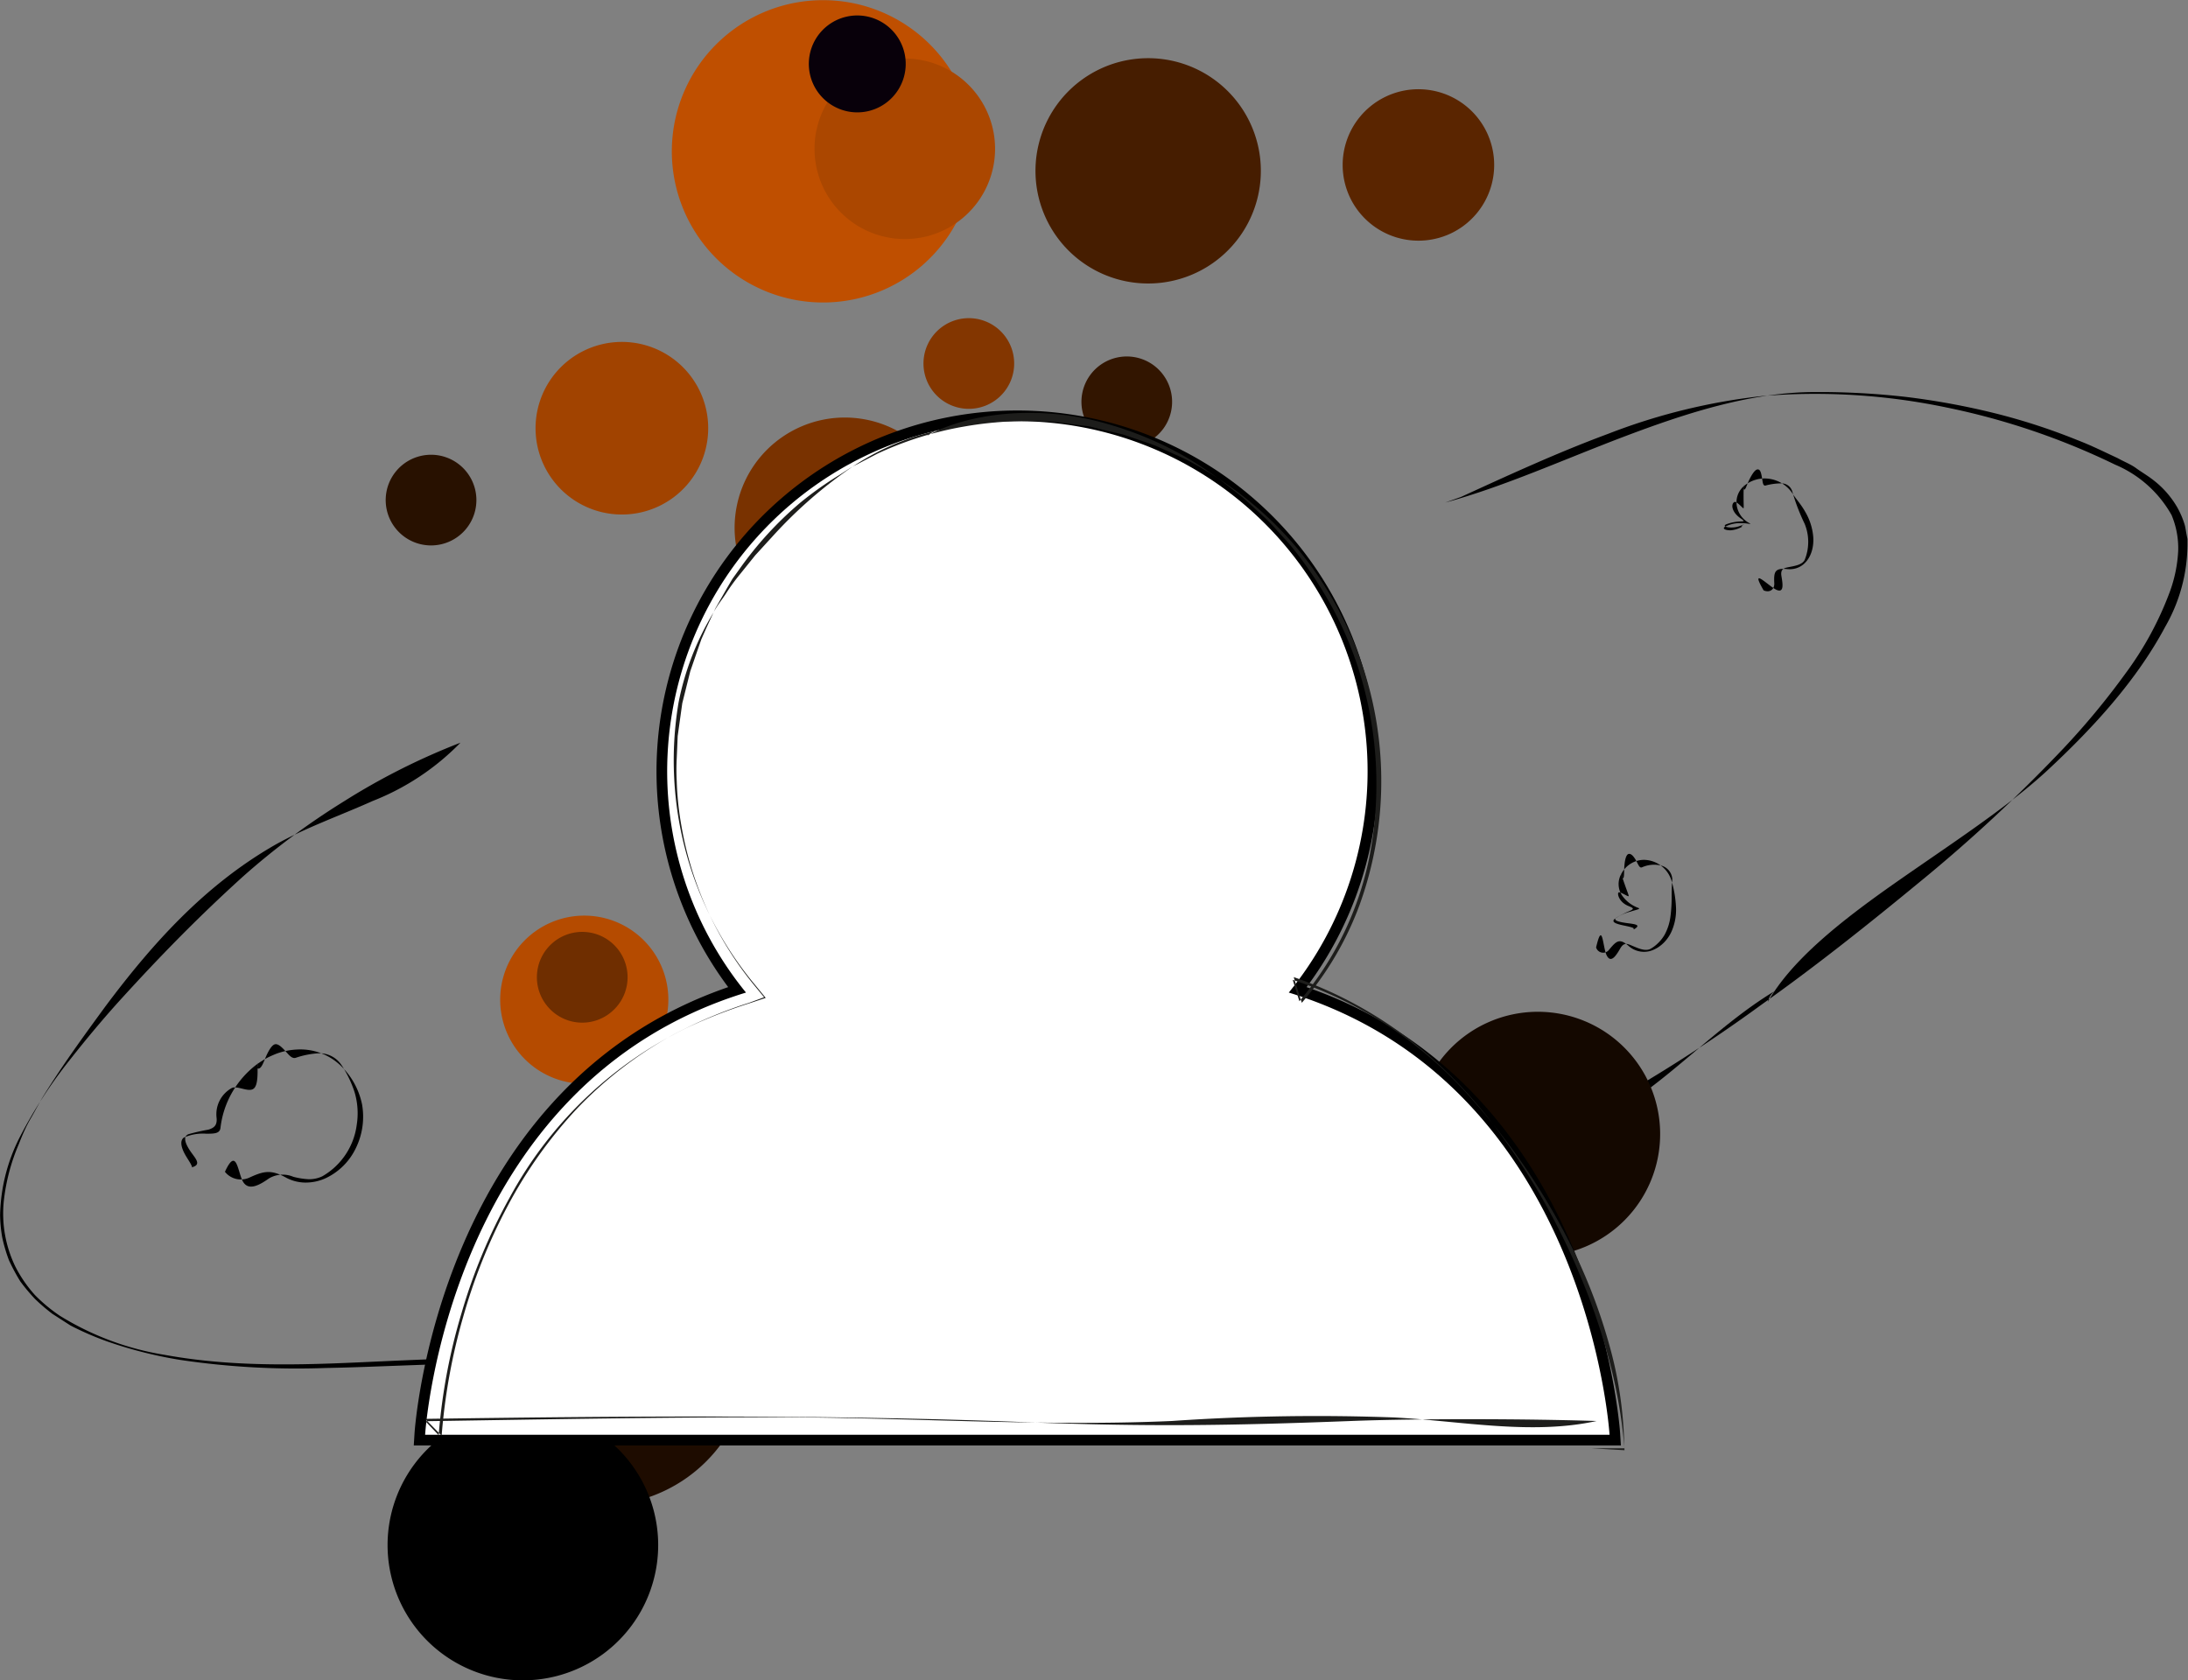<svg xmlns="http://www.w3.org/2000/svg" viewBox="0 0 205.05 157.51"><rect x="0" y="0" width="205.05" height="157.51" fill="#808080" stroke="none"/><defs><style>.cls-1{fill:#bf4f00;}.cls-2{fill:#b54b00;}.cls-3{fill:#ab4700;}.cls-4{fill:#a14300;}.cls-5{fill:#973f00;}.cls-6{fill:#8d3a00;}.cls-7{fill:#833600;}.cls-8{fill:#793200;}.cls-9{fill:#6f2e00;}.cls-10{fill:#652a00;}.cls-11{fill:#5a2500;}.cls-12{fill:#502100;}.cls-13{fill:#461d00;}.cls-14{fill:#3c1900;}.cls-15{fill:#321500;}.cls-16{fill:#281100;}.cls-17{fill:#1e0c00;}.cls-18{fill:#140800;}.cls-19{fill:#08000a;}.cls-20,.cls-21{fill:#fff;}.cls-20{stroke:#000;stroke-miterlimit:10;stroke-width:2px;}.cls-22{fill:#1d1d1b;}</style></defs><g id="Camada_2" data-name="Camada 2"><g id="planeta"><path d="M136.92,46.58c4.37-2,9-4.14,13.75-5.9a57,57,0,0,1,14.52-3.56,60.26,60.26,0,0,1,17.3,1.09,66.55,66.55,0,0,1,15.72,5.34,10.93,10.93,0,0,1,5.3,4.73,8,8,0,0,1,.62,3.37,13,13,0,0,1-.79,3.84,30.87,30.87,0,0,1-4.15,7.64,70.81,70.81,0,0,1-5.79,7,144.52,144.52,0,0,1-13.55,12.59c-4.78,3.94-9.64,7.81-14.71,11.41a145.39,145.39,0,0,1-32.75,18,180,180,0,0,1-17.93,5.54q-9.08,2.36-18.31,4a412.5,412.5,0,0,1-52.4,6.11l-6.59.24c-2.17.08-4.37.17-6.6.21a74.15,74.15,0,0,1-13.63-.75,40.08,40.08,0,0,1-6.86-1.73,28.09,28.09,0,0,1-3.46-1.5l-1.71-1.1a18.44,18.44,0,0,1-1.6-1.37,17.42,17.42,0,0,1-1.4-1.67,18.61,18.61,0,0,1-1.07-2A15.29,15.29,0,0,1,.21,116a13,13,0,0,1-.2-2.12,16.75,16.75,0,0,1,1.86-7.32,44.08,44.08,0,0,1,4.69-7.23c1.63-2.07,3.25-4,4.91-5.82,3.35-3.67,6.8-7.26,11.26-11.31a68.56,68.56,0,0,1,9.53-7.1,63.07,63.07,0,0,1,10.89-5.48,23.39,23.39,0,0,1-8.22,5.46c-3,1.35-6.29,2.5-9.16,4.12C19.14,83,14.23,88.52,9.89,94.32,7.93,97,6,99.64,4.17,102.57c-.45.72-.84,1.5-1.28,2.25s-.79,1.56-1.12,2.41a18.64,18.64,0,0,0-1.42,5.41,11.41,11.41,0,0,0,1.1,6.11,12.4,12.4,0,0,0,1.82,2.64,15.09,15.09,0,0,0,2.33,1.94A26.69,26.69,0,0,0,15.43,127c7,1.28,14,.9,20.7.59,3.34-.15,6.8-.27,10.23-.48s6.89-.44,10.34-.72c13.8-1.14,27.61-3,41.21-5a122.92,122.92,0,0,0,17.92-4.13c5.68-1.77,11.22-3.73,16.89-6,3-1.28,6-2.1,9-3.06a48.1,48.1,0,0,0,8.8-3.52c5.57-3,10.09-8.32,15.76-11.76a1.87,1.87,0,0,0-.61,1c2.24-3.93,6.81-7.56,11.9-11.13s10.54-7.08,14.34-10.61c4.19-3.9,8.29-8.34,11-13.42A15.58,15.58,0,0,0,205,51c0-.16,0-.32,0-.47l-.09-.46c-.06-.29-.09-.6-.17-.88a8.06,8.06,0,0,0-.69-1.62,8.73,8.73,0,0,0-2.29-2.6c-.5-.39-1.07-.72-1.58-1.09s-1.16-.62-1.73-.94c-1.25-.58-2.47-1.19-3.75-1.68a58,58,0,0,0-7.82-2.54,69.06,69.06,0,0,0-8.23-1.51,71.42,71.42,0,0,0-8.58-.46c-6,0-12.12,2-17.85,4.17s-11.31,4.71-16.78,6.19"/><path d="M163.28,49.36a2.52,2.52,0,0,1-1.09.35c-.44,0-.79-.12-.57-.31a3,3,0,0,1,1.6-.36c.6,0,1,.16.73,0a2.26,2.26,0,0,1-1.16-1.5,2,2,0,0,1,.67-2,3,3,0,0,1,2.4-.65A3.14,3.14,0,0,1,168,46.28c.34.53.79,1,1.18,1.7a5.51,5.51,0,0,1,.75,2.36c.12,1.66-.82,3.19-2.49,3-1.12-.1-1.22.27-1.16,1.37,0,.58-.45.87-1,.63-1.35-2.32.44-.41,1.19-.06s.6-.56.48-1.27.27-.77.78-.87,1.16-.21,1.39-.64a4.46,4.46,0,0,0,0-3.41,18.9,18.9,0,0,1-1.15-3,1.05,1.05,0,0,0-1.06-.78,5.75,5.75,0,0,0-1.48.21c-.23,0-.23-.32-.3-.71S165,44,164.73,44s-.58.53-.81,1-.35,1-.5.87c0-.06,0-.24,0-.53-.07,2.08.07,2.41-.08,2.28s-.63-.66-.8-.56c-.34.18-.27.93.56,1.51.44.31.36.29,0,.31a4.14,4.14,0,0,0-1.33.27c-.46.22.36.39,1,.24s1.1-.54.41-.07"/><path d="M153.09,87c-.45-.25-2.24-.33-1.82-.82a4.25,4.25,0,0,1,1.54-.73c.57-.19,1-.24.71-.35A3.21,3.21,0,0,1,152,83.92a1.93,1.93,0,0,1-.06-2,2.4,2.4,0,0,1,2.15-1.32,2.75,2.75,0,0,1,2.57,2,10.35,10.35,0,0,1,.4,2.32,5,5,0,0,1-.41,2.39,3.49,3.49,0,0,1-.74,1.07,3.32,3.32,0,0,1-.55.44,3.6,3.6,0,0,1-.52.26,2.17,2.17,0,0,1-2.18-.38c-.87-.77-1.15-.54-1.86.32a.69.69,0,0,1-1.22-.21c.61-2.62.61,0,1,.76s.88,0,1.26-.66.72-.42,1.23-.21,1.14.49,1.61.24a3.23,3.23,0,0,0,.7-.53,3.54,3.54,0,0,0,.62-.79,4.84,4.84,0,0,0,.55-1.73,13.76,13.76,0,0,0,.11-1.67c0-.55,0-1.1.06-1.81a1.4,1.4,0,0,0-1.16-1.3,2.78,2.78,0,0,0-1.68.19c-.23.1-.34-.25-.54-.61s-.46-.71-.72-.64-.37.7-.4,1.27,0,1.06-.15,1a4,4,0,0,0-.17-.5c.64,2,.86,2.25.66,2.18s-.78-.45-.89-.33.05.92,1,1.28c.5.2.41.26.1.42a10.14,10.14,0,0,0-1.28.64c-.42.29.38.44,1.07.53s1.29.16.55.58"/><path d="M18,109.39c-.11-.37-.53-.88-.78-1.41s-.35-1.07,0-1.34a4.32,4.32,0,0,1,2.09-.37c.74,0,1.28,0,1.35-.53a8.72,8.72,0,0,1,3.45-6c.26-.18.54-.36.82-.52s.59-.29.9-.42a6.34,6.34,0,0,1,2-.42,5.46,5.46,0,0,1,4.23,1.64,7,7,0,0,1,1.87,3.5,6.69,6.69,0,0,1-.61,4.16,5.92,5.92,0,0,1-2.82,2.77,4.49,4.49,0,0,1-1.93.4,3.88,3.88,0,0,1-1.74-.45c-1.42-.79-2.11-.64-3.49,0a1.91,1.91,0,0,1-2.26-.56c1.14-2.48,1.19.19,1.74,1s1.58.19,2.39-.38a2.53,2.53,0,0,1,2.28-.15,7.13,7.13,0,0,0,1.32.22,2.81,2.81,0,0,0,1.4-.27,6.53,6.53,0,0,0,3.22-4.81,6.93,6.93,0,0,0-.2-3.07A10.35,10.35,0,0,0,32,99.83a2.48,2.48,0,0,0-2.13-1.1,8.11,8.11,0,0,0-2.17.43c-.35.09-.61-.26-.94-.62s-.69-.73-1-.65-.64.69-.88,1.26-.43,1.12-.76,1a1.72,1.72,0,0,0,0-.54c.1,2.11-.17,2.52-.69,2.55s-1.3-.38-1.71-.17a2.81,2.81,0,0,0-1.42,2.82c.06.7-.26.92-.77,1.08a18.25,18.25,0,0,0-1.85.42c-.65.23-.21,1.09.26,1.74s.93,1.15,0,1.38"/><path class="cls-1" d="M71.94,1a14.17,14.17,0,1,1-8,18.36A14.17,14.17,0,0,1,71.94,1Z"/><path class="cls-2" d="M62.12,96.51a7.88,7.88,0,1,1-4.57-10.17A7.88,7.88,0,0,1,62.12,96.51Z"/><path class="cls-3" d="M79.09,7.7a8.46,8.46,0,1,1-.5,12A8.46,8.46,0,0,1,79.09,7.7Z"/><path class="cls-4" d="M61.87,47.39a8.09,8.09,0,1,1,3.66-10.84A8.09,8.09,0,0,1,61.87,47.39Z"/><path class="cls-5" d="M115,64.92a4.25,4.25,0,1,1-5,3.39A4.25,4.25,0,0,1,115,64.92Z"/><path class="cls-6" d="M103.78,82A5.13,5.13,0,1,1,101.71,75,5.13,5.13,0,0,1,103.78,82Z"/><path class="cls-7" d="M92.63,30.24a4.25,4.25,0,1,1-5.67,2A4.25,4.25,0,0,1,92.63,30.24Z"/><path class="cls-8" d="M85,58a10.33,10.33,0,1,1,2.71-14.35A10.34,10.34,0,0,1,85,58Z"/><path class="cls-9" d="M51.41,94.45a4.25,4.25,0,1,1,6,.31A4.23,4.23,0,0,1,51.41,94.45Z"/><path class="cls-10" d="M86.08,81.35A6,6,0,1,1,94.44,80,6,6,0,0,1,86.08,81.35Z"/><path class="cls-11" d="M126.64,18.76a7.1,7.1,0,1,1,9.57,3A7.11,7.11,0,0,1,126.64,18.76Z"/><path class="cls-12" d="M67.58,94.07a4.25,4.25,0,1,1-3.15,5.12A4.25,4.25,0,0,1,67.58,94.07Z"/><path class="cls-13" d="M102.1,7a10.56,10.56,0,1,1-3.51,14.52A10.56,10.56,0,0,1,102.1,7Z"/><path class="cls-14" d="M124.22,111a7.42,7.42,0,1,1-10.41,1.34A7.43,7.43,0,0,1,124.22,111Z"/><path class="cls-15" d="M109.06,40.13a4.25,4.25,0,1,1-1-5.93A4.26,4.26,0,0,1,109.06,40.13Z"/><path class="cls-16" d="M40.64,51.12a4.25,4.25,0,1,1,4-4.47A4.25,4.25,0,0,1,40.64,51.12Z"/><path class="cls-17" d="M64.21,115.46a14.06,14.06,0,1,1-19.56,3.63A14.06,14.06,0,0,1,64.21,115.46Z"/><path class="cls-18" d="M148.4,95.67A11.46,11.46,0,1,1,133.5,102,11.46,11.46,0,0,1,148.4,95.67Z"/><path class="cls-19" d="M78,9.88a4.54,4.54,0,1,1,6.23-1.55A4.53,4.53,0,0,1,78,9.88Z"/><path d="M61.32,141.82A12.68,12.68,0,1,1,46,132.51,12.68,12.68,0,0,1,61.32,141.82Z"/></g><g id="Camada_1-2" data-name="Camada 1"><path class="cls-20" d="M149.16,134.49h1.68s-2-32.84-30.06-41.45a32.82,32.82,0,1,0-50.87,0c-28.08,8.61-30.07,41.45-30.07,41.45H149.6"/><path class="cls-21" d="M149.16,134.49h1.68s-2-32.84-30.06-41.45a32.82,32.82,0,1,0-50.87,0c-28.08,8.61-30.07,41.45-30.07,41.45H149.6"/><path class="cls-22" d="M150.76,135.76h.08l1.4,0-.13-1.32a46.42,46.42,0,0,0-1.44-7.41,59.46,59.46,0,0,0-2.46-7.17,64.56,64.56,0,0,0-7.2-13,44.19,44.19,0,0,0-8.61-9.19,38.61,38.61,0,0,0-11.16-6.08L122,94a29.74,29.74,0,0,0,5.4-9.14,34.14,34.14,0,0,0-5.88-33.52,33.42,33.42,0,0,0-6.46-5.89,35.64,35.64,0,0,0-3.72-2.28c-.65-.33-1.32-.61-2-.92l-1-.45c-.33-.14-.68-.24-1-.36l-2.06-.7c-.7-.18-1.41-.33-2.11-.5l-1-.25c-.36-.07-.72-.09-1.08-.15l-2.14-.27a34.2,34.2,0,0,0-8.58.41,32.05,32.05,0,0,0-8.15,2.55l-1.91,1c-.64.3-1.21.74-1.82,1.1A32.44,32.44,0,0,0,75,47.12a33.12,33.12,0,0,0-5.71,6.24l-.62.86c-.19.3-.36.61-.54.91L67.06,57l-.89,1.92-.44,1-.35,1-.69,2-.5,2-.25,1-.14,1L63.51,69l-.09,2.1a20.82,20.82,0,0,0,0,2.09,29,29,0,0,0,.43,4.17,32.11,32.11,0,0,0,6.84,15l.92,1.12L70.2,94a43,43,0,0,0-7.26,3.07,37.06,37.06,0,0,0-8.82,6.8A42.62,42.62,0,0,0,47.6,113a53.08,53.08,0,0,0-4.21,10.5,55.61,55.61,0,0,0-2,11.08L39.84,133c18.91-.27,37.82-.41,56.3.31,11.37.44,19,.33,30.49-.11,6.16-.24,16.5-.21,23,0-6.11,1.34-12.69,0-18.93-.33a198,198,0,0,0-20.89.33c-12.4.55-25.61-.38-37.65-.35-10.53,0-21.34.2-32.29.37l1.24,1.31a54.65,54.65,0,0,1,2.15-11.47,52.59,52.59,0,0,1,4.54-10.87,37.46,37.46,0,0,1,16.68-15.9,47,47,0,0,1,5.77-2.25l1.51-.5-1-1.22a32.85,32.85,0,0,1-7.17-26.46,25.85,25.85,0,0,1,3.27-8.43c.33-.66.82-1.23,1.21-1.85a19.08,19.08,0,0,1,1.31-1.79l1.4-1.74c.51-.55,1-1.1,1.53-1.67A42.26,42.26,0,0,1,79.1,44.3a23.51,23.51,0,0,1,8.77-3.95,2.71,2.71,0,0,0-1,.52c3.48-2,9.71-2.93,15.82-1.42A32.76,32.76,0,0,1,111.4,43a38.85,38.85,0,0,1,3.67,2.53c.55.46,1.13.86,1.64,1.32l1.47,1.36a15.8,15.8,0,0,1,1.52,1.54c.48.54,1,1.06,1.45,1.63a35.15,35.15,0,0,1,2.54,3.59A33.66,33.66,0,0,1,127.41,63a35.66,35.66,0,0,1,.9,17.44,29.81,29.81,0,0,1-6.54,13.41l-.62-2A38.08,38.08,0,0,1,137.91,103a62.84,62.84,0,0,1,9.73,14.59,51.48,51.48,0,0,1,3.12,8.28,37.27,37.27,0,0,1,1.42,8.56l.06,1.51-1.4-.08-1.68-.1"/></g></g></svg>